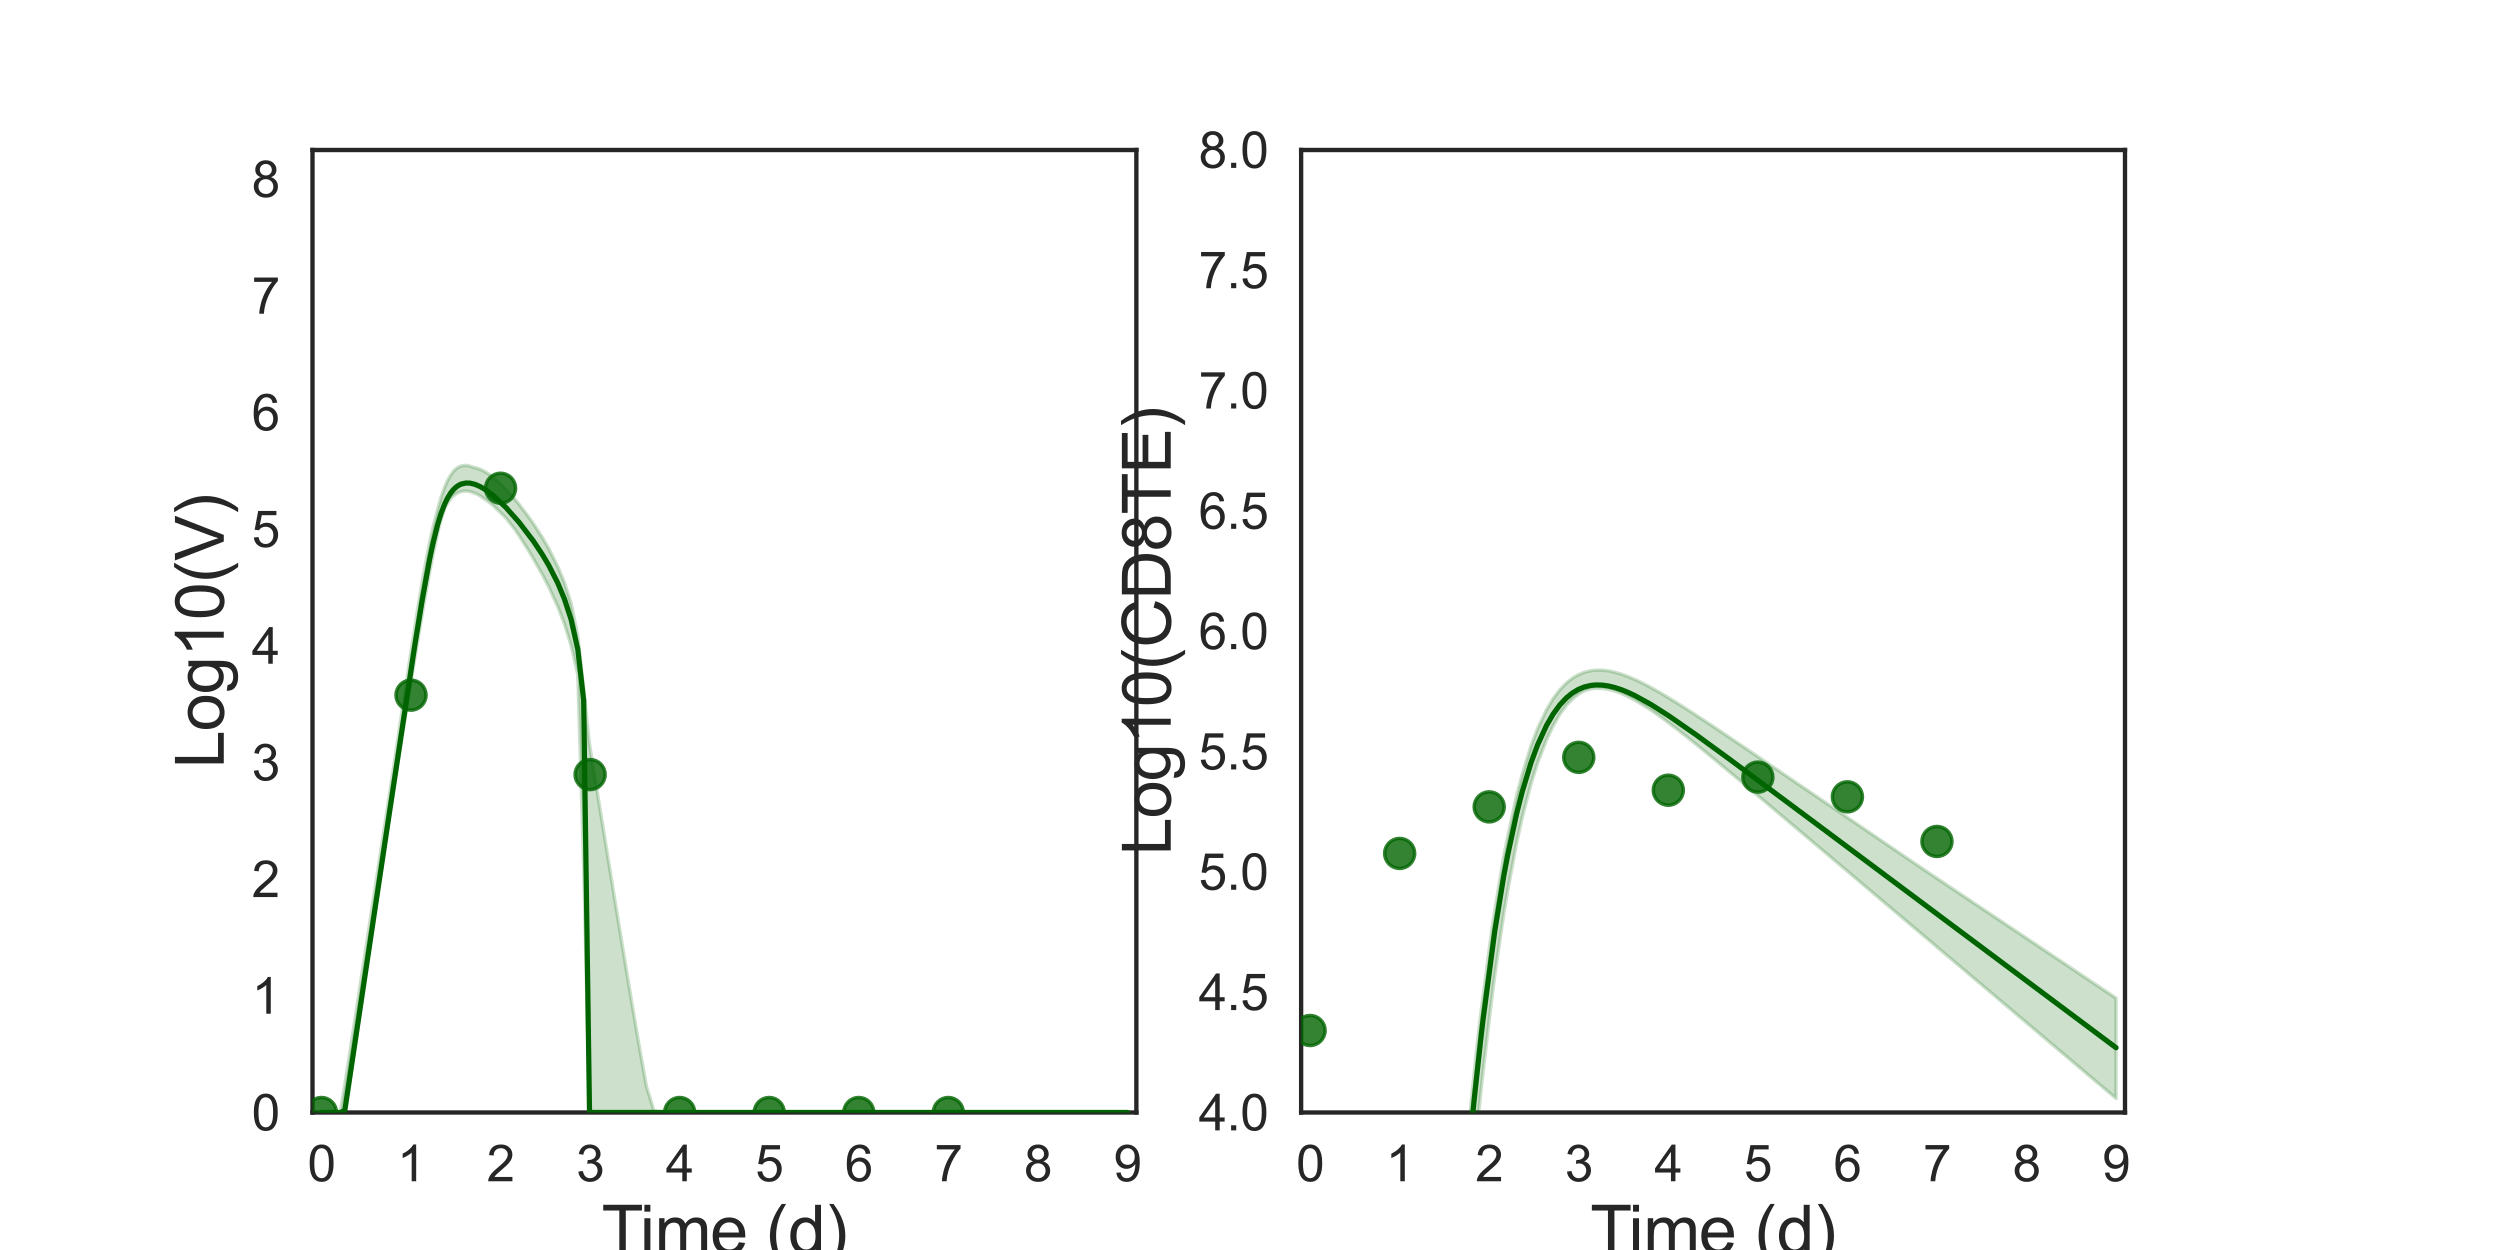 <?xml version="1.0" encoding="utf-8" standalone="no"?>
<!DOCTYPE svg PUBLIC "-//W3C//DTD SVG 1.1//EN"
  "http://www.w3.org/Graphics/SVG/1.1/DTD/svg11.dtd">
<svg xmlns:xlink="http://www.w3.org/1999/xlink" width="720pt" height="360pt" viewBox="0 0 720 360" xmlns="http://www.w3.org/2000/svg" version="1.1">
 <defs>
  <style type="text/css">*{stroke-linejoin: round; stroke-linecap: butt}</style>
 </defs>
 <g id="figure_1">
  <g id="patch_1">
   <path d="M 0 360 
L 720 360 
L 720 0 
L 0 0 
z
" style="fill: #ffffff"/>
  </g>
  <g id="axes_1">
   <g id="patch_2">
    <path d="M 90 320.4 
L 327.273 320.4 
L 327.273 43.2 
L 90 43.2 
z
" style="fill: #ffffff"/>
   </g>
   <g id="matplotlib.axis_1">
    <g id="xtick_1">
     <g id="text_1">
      <!-- 0 -->
      <g style="fill: #262626" transform="translate(88.575 340.207) scale(0.144 -0.144)">
       <defs>
        <path id="ArialMT-30" d="M 266 2259 
Q 266 3072 433 3567 
Q 600 4063 929 4331 
Q 1259 4600 1759 4600 
Q 2128 4600 2406 4451 
Q 2684 4303 2865 4023 
Q 3047 3744 3150 3342 
Q 3253 2941 3253 2259 
Q 3253 1453 3087 958 
Q 2922 463 2592 192 
Q 2263 -78 1759 -78 
Q 1097 -78 719 397 
Q 266 969 266 2259 
z
M 844 2259 
Q 844 1131 1108 757 
Q 1372 384 1759 384 
Q 2147 384 2411 759 
Q 2675 1134 2675 2259 
Q 2675 3391 2411 3762 
Q 2147 4134 1753 4134 
Q 1366 4134 1134 3806 
Q 844 3388 844 2259 
z
" transform="scale(0.016)"/>
       </defs>
       <use xlink:href="#ArialMT-30"/>
      </g>
     </g>
    </g>
    <g id="xtick_2">
     <g id="text_2">
      <!-- 1 -->
      <g style="fill: #262626" transform="translate(114.366 340.207) scale(0.144 -0.144)">
       <defs>
        <path id="ArialMT-31" d="M 2384 0 
L 1822 0 
L 1822 3584 
Q 1619 3391 1289 3197 
Q 959 3003 697 2906 
L 697 3450 
Q 1169 3672 1522 3987 
Q 1875 4303 2022 4600 
L 2384 4600 
L 2384 0 
z
" transform="scale(0.016)"/>
       </defs>
       <use xlink:href="#ArialMT-31"/>
      </g>
     </g>
    </g>
    <g id="xtick_3">
     <g id="text_3">
      <!-- 2 -->
      <g style="fill: #262626" transform="translate(140.156 340.207) scale(0.144 -0.144)">
       <defs>
        <path id="ArialMT-32" d="M 3222 541 
L 3222 0 
L 194 0 
Q 188 203 259 391 
Q 375 700 629 1000 
Q 884 1300 1366 1694 
Q 2113 2306 2375 2664 
Q 2638 3022 2638 3341 
Q 2638 3675 2398 3904 
Q 2159 4134 1775 4134 
Q 1369 4134 1125 3890 
Q 881 3647 878 3216 
L 300 3275 
Q 359 3922 746 4261 
Q 1134 4600 1788 4600 
Q 2447 4600 2831 4234 
Q 3216 3869 3216 3328 
Q 3216 3053 3103 2787 
Q 2991 2522 2730 2228 
Q 2469 1934 1863 1422 
Q 1356 997 1212 845 
Q 1069 694 975 541 
L 3222 541 
z
" transform="scale(0.016)"/>
       </defs>
       <use xlink:href="#ArialMT-32"/>
      </g>
     </g>
    </g>
    <g id="xtick_4">
     <g id="text_4">
      <!-- 3 -->
      <g style="fill: #262626" transform="translate(165.947 340.207) scale(0.144 -0.144)">
       <defs>
        <path id="ArialMT-33" d="M 269 1209 
L 831 1284 
Q 928 806 1161 595 
Q 1394 384 1728 384 
Q 2125 384 2398 659 
Q 2672 934 2672 1341 
Q 2672 1728 2419 1979 
Q 2166 2231 1775 2231 
Q 1616 2231 1378 2169 
L 1441 2663 
Q 1497 2656 1531 2656 
Q 1891 2656 2178 2843 
Q 2466 3031 2466 3422 
Q 2466 3731 2256 3934 
Q 2047 4138 1716 4138 
Q 1388 4138 1169 3931 
Q 950 3725 888 3313 
L 325 3413 
Q 428 3978 793 4289 
Q 1159 4600 1703 4600 
Q 2078 4600 2393 4439 
Q 2709 4278 2876 4000 
Q 3044 3722 3044 3409 
Q 3044 3113 2884 2869 
Q 2725 2625 2413 2481 
Q 2819 2388 3044 2092 
Q 3269 1797 3269 1353 
Q 3269 753 2831 336 
Q 2394 -81 1725 -81 
Q 1122 -81 723 278 
Q 325 638 269 1209 
z
" transform="scale(0.016)"/>
       </defs>
       <use xlink:href="#ArialMT-33"/>
      </g>
     </g>
    </g>
    <g id="xtick_5">
     <g id="text_5">
      <!-- 4 -->
      <g style="fill: #262626" transform="translate(191.737 340.207) scale(0.144 -0.144)">
       <defs>
        <path id="ArialMT-34" d="M 2069 0 
L 2069 1097 
L 81 1097 
L 81 1613 
L 2172 4581 
L 2631 4581 
L 2631 1613 
L 3250 1613 
L 3250 1097 
L 2631 1097 
L 2631 0 
L 2069 0 
z
M 2069 1613 
L 2069 3678 
L 634 1613 
L 2069 1613 
z
" transform="scale(0.016)"/>
       </defs>
       <use xlink:href="#ArialMT-34"/>
      </g>
     </g>
    </g>
    <g id="xtick_6">
     <g id="text_6">
      <!-- 5 -->
      <g style="fill: #262626" transform="translate(217.528 340.207) scale(0.144 -0.144)">
       <defs>
        <path id="ArialMT-35" d="M 266 1200 
L 856 1250 
Q 922 819 1161 601 
Q 1400 384 1738 384 
Q 2144 384 2425 690 
Q 2706 997 2706 1503 
Q 2706 1984 2436 2262 
Q 2166 2541 1728 2541 
Q 1456 2541 1237 2417 
Q 1019 2294 894 2097 
L 366 2166 
L 809 4519 
L 3088 4519 
L 3088 3981 
L 1259 3981 
L 1013 2750 
Q 1425 3038 1878 3038 
Q 2478 3038 2890 2622 
Q 3303 2206 3303 1553 
Q 3303 931 2941 478 
Q 2500 -78 1738 -78 
Q 1113 -78 717 272 
Q 322 622 266 1200 
z
" transform="scale(0.016)"/>
       </defs>
       <use xlink:href="#ArialMT-35"/>
      </g>
     </g>
    </g>
    <g id="xtick_7">
     <g id="text_7">
      <!-- 6 -->
      <g style="fill: #262626" transform="translate(243.318 340.207) scale(0.144 -0.144)">
       <defs>
        <path id="ArialMT-36" d="M 3184 3459 
L 2625 3416 
Q 2550 3747 2413 3897 
Q 2184 4138 1850 4138 
Q 1581 4138 1378 3988 
Q 1113 3794 959 3422 
Q 806 3050 800 2363 
Q 1003 2672 1297 2822 
Q 1591 2972 1913 2972 
Q 2475 2972 2870 2558 
Q 3266 2144 3266 1488 
Q 3266 1056 3080 686 
Q 2894 316 2569 119 
Q 2244 -78 1831 -78 
Q 1128 -78 684 439 
Q 241 956 241 2144 
Q 241 3472 731 4075 
Q 1159 4600 1884 4600 
Q 2425 4600 2770 4297 
Q 3116 3994 3184 3459 
z
M 888 1484 
Q 888 1194 1011 928 
Q 1134 663 1356 523 
Q 1578 384 1822 384 
Q 2178 384 2434 671 
Q 2691 959 2691 1453 
Q 2691 1928 2437 2201 
Q 2184 2475 1800 2475 
Q 1419 2475 1153 2201 
Q 888 1928 888 1484 
z
" transform="scale(0.016)"/>
       </defs>
       <use xlink:href="#ArialMT-36"/>
      </g>
     </g>
    </g>
    <g id="xtick_8">
     <g id="text_8">
      <!-- 7 -->
      <g style="fill: #262626" transform="translate(269.109 340.207) scale(0.144 -0.144)">
       <defs>
        <path id="ArialMT-37" d="M 303 3981 
L 303 4522 
L 3269 4522 
L 3269 4084 
Q 2831 3619 2401 2847 
Q 1972 2075 1738 1259 
Q 1569 684 1522 0 
L 944 0 
Q 953 541 1156 1306 
Q 1359 2072 1739 2783 
Q 2119 3494 2547 3981 
L 303 3981 
z
" transform="scale(0.016)"/>
       </defs>
       <use xlink:href="#ArialMT-37"/>
      </g>
     </g>
    </g>
    <g id="xtick_9">
     <g id="text_9">
      <!-- 8 -->
      <g style="fill: #262626" transform="translate(294.899 340.207) scale(0.144 -0.144)">
       <defs>
        <path id="ArialMT-38" d="M 1131 2484 
Q 781 2613 612 2850 
Q 444 3088 444 3419 
Q 444 3919 803 4259 
Q 1163 4600 1759 4600 
Q 2359 4600 2725 4251 
Q 3091 3903 3091 3403 
Q 3091 3084 2923 2848 
Q 2756 2613 2416 2484 
Q 2838 2347 3058 2040 
Q 3278 1734 3278 1309 
Q 3278 722 2862 322 
Q 2447 -78 1769 -78 
Q 1091 -78 675 323 
Q 259 725 259 1325 
Q 259 1772 486 2073 
Q 713 2375 1131 2484 
z
M 1019 3438 
Q 1019 3113 1228 2906 
Q 1438 2700 1772 2700 
Q 2097 2700 2305 2904 
Q 2513 3109 2513 3406 
Q 2513 3716 2298 3927 
Q 2084 4138 1766 4138 
Q 1444 4138 1231 3931 
Q 1019 3725 1019 3438 
z
M 838 1322 
Q 838 1081 952 856 
Q 1066 631 1291 507 
Q 1516 384 1775 384 
Q 2178 384 2440 643 
Q 2703 903 2703 1303 
Q 2703 1709 2433 1975 
Q 2163 2241 1756 2241 
Q 1359 2241 1098 1978 
Q 838 1716 838 1322 
z
" transform="scale(0.016)"/>
       </defs>
       <use xlink:href="#ArialMT-38"/>
      </g>
     </g>
    </g>
    <g id="xtick_10">
     <g id="text_10">
      <!-- 9 -->
      <g style="fill: #262626" transform="translate(320.69 340.207) scale(0.144 -0.144)">
       <defs>
        <path id="ArialMT-39" d="M 350 1059 
L 891 1109 
Q 959 728 1153 556 
Q 1347 384 1650 384 
Q 1909 384 2104 503 
Q 2300 622 2425 820 
Q 2550 1019 2634 1356 
Q 2719 1694 2719 2044 
Q 2719 2081 2716 2156 
Q 2547 1888 2255 1720 
Q 1963 1553 1622 1553 
Q 1053 1553 659 1965 
Q 266 2378 266 3053 
Q 266 3750 677 4175 
Q 1088 4600 1706 4600 
Q 2153 4600 2523 4359 
Q 2894 4119 3086 3673 
Q 3278 3228 3278 2384 
Q 3278 1506 3087 986 
Q 2897 466 2520 194 
Q 2144 -78 1638 -78 
Q 1100 -78 759 220 
Q 419 519 350 1059 
z
M 2653 3081 
Q 2653 3566 2395 3850 
Q 2138 4134 1775 4134 
Q 1400 4134 1122 3828 
Q 844 3522 844 3034 
Q 844 2597 1108 2323 
Q 1372 2050 1759 2050 
Q 2150 2050 2401 2323 
Q 2653 2597 2653 3081 
z
" transform="scale(0.016)"/>
       </defs>
       <use xlink:href="#ArialMT-39"/>
      </g>
     </g>
    </g>
    <g id="text_11">
     <!-- Time (d) -->
     <g style="fill: #262626" transform="translate(173.266 361.046) scale(0.192 -0.192)">
      <defs>
       <path id="ArialMT-54" d="M 1659 0 
L 1659 4041 
L 150 4041 
L 150 4581 
L 3781 4581 
L 3781 4041 
L 2266 4041 
L 2266 0 
L 1659 0 
z
" transform="scale(0.016)"/>
       <path id="ArialMT-69" d="M 425 3934 
L 425 4581 
L 988 4581 
L 988 3934 
L 425 3934 
z
M 425 0 
L 425 3319 
L 988 3319 
L 988 0 
L 425 0 
z
" transform="scale(0.016)"/>
       <path id="ArialMT-6d" d="M 422 0 
L 422 3319 
L 925 3319 
L 925 2853 
Q 1081 3097 1340 3245 
Q 1600 3394 1931 3394 
Q 2300 3394 2536 3241 
Q 2772 3088 2869 2813 
Q 3263 3394 3894 3394 
Q 4388 3394 4653 3120 
Q 4919 2847 4919 2278 
L 4919 0 
L 4359 0 
L 4359 2091 
Q 4359 2428 4304 2576 
Q 4250 2725 4106 2815 
Q 3963 2906 3769 2906 
Q 3419 2906 3187 2673 
Q 2956 2441 2956 1928 
L 2956 0 
L 2394 0 
L 2394 2156 
Q 2394 2531 2256 2718 
Q 2119 2906 1806 2906 
Q 1569 2906 1367 2781 
Q 1166 2656 1075 2415 
Q 984 2175 984 1722 
L 984 0 
L 422 0 
z
" transform="scale(0.016)"/>
       <path id="ArialMT-65" d="M 2694 1069 
L 3275 997 
Q 3138 488 2766 206 
Q 2394 -75 1816 -75 
Q 1088 -75 661 373 
Q 234 822 234 1631 
Q 234 2469 665 2931 
Q 1097 3394 1784 3394 
Q 2450 3394 2872 2941 
Q 3294 2488 3294 1666 
Q 3294 1616 3291 1516 
L 816 1516 
Q 847 969 1125 678 
Q 1403 388 1819 388 
Q 2128 388 2347 550 
Q 2566 713 2694 1069 
z
M 847 1978 
L 2700 1978 
Q 2663 2397 2488 2606 
Q 2219 2931 1791 2931 
Q 1403 2931 1139 2672 
Q 875 2413 847 1978 
z
" transform="scale(0.016)"/>
       <path id="ArialMT-20" transform="scale(0.016)"/>
       <path id="ArialMT-28" d="M 1497 -1347 
Q 1031 -759 709 28 
Q 388 816 388 1659 
Q 388 2403 628 3084 
Q 909 3875 1497 4659 
L 1900 4659 
Q 1522 4009 1400 3731 
Q 1209 3300 1100 2831 
Q 966 2247 966 1656 
Q 966 153 1900 -1347 
L 1497 -1347 
z
" transform="scale(0.016)"/>
       <path id="ArialMT-64" d="M 2575 0 
L 2575 419 
Q 2259 -75 1647 -75 
Q 1250 -75 917 144 
Q 584 363 401 755 
Q 219 1147 219 1656 
Q 219 2153 384 2558 
Q 550 2963 881 3178 
Q 1213 3394 1622 3394 
Q 1922 3394 2156 3267 
Q 2391 3141 2538 2938 
L 2538 4581 
L 3097 4581 
L 3097 0 
L 2575 0 
z
M 797 1656 
Q 797 1019 1065 703 
Q 1334 388 1700 388 
Q 2069 388 2326 689 
Q 2584 991 2584 1609 
Q 2584 2291 2321 2609 
Q 2059 2928 1675 2928 
Q 1300 2928 1048 2622 
Q 797 2316 797 1656 
z
" transform="scale(0.016)"/>
       <path id="ArialMT-29" d="M 791 -1347 
L 388 -1347 
Q 1322 153 1322 1656 
Q 1322 2244 1188 2822 
Q 1081 3291 891 3722 
Q 769 4003 388 4659 
L 791 4659 
Q 1378 3875 1659 3084 
Q 1900 2403 1900 1659 
Q 1900 816 1576 28 
Q 1253 -759 791 -1347 
z
" transform="scale(0.016)"/>
      </defs>
      <use xlink:href="#ArialMT-54"/>
      <use xlink:href="#ArialMT-69" x="57.334"/>
      <use xlink:href="#ArialMT-6d" x="79.551"/>
      <use xlink:href="#ArialMT-65" x="162.852"/>
      <use xlink:href="#ArialMT-20" x="218.467"/>
      <use xlink:href="#ArialMT-28" x="246.25"/>
      <use xlink:href="#ArialMT-64" x="279.551"/>
      <use xlink:href="#ArialMT-29" x="335.166"/>
     </g>
    </g>
   </g>
   <g id="matplotlib.axis_2">
    <g id="ytick_1">
     <g id="text_12">
      <!-- 0 -->
      <g style="fill: #262626" transform="translate(72.492 325.554) scale(0.144 -0.144)">
       <use xlink:href="#ArialMT-30"/>
      </g>
     </g>
    </g>
    <g id="ytick_2">
     <g id="text_13">
      <!-- 1 -->
      <g style="fill: #262626" transform="translate(72.492 291.954) scale(0.144 -0.144)">
       <use xlink:href="#ArialMT-31"/>
      </g>
     </g>
    </g>
    <g id="ytick_3">
     <g id="text_14">
      <!-- 2 -->
      <g style="fill: #262626" transform="translate(72.492 258.354) scale(0.144 -0.144)">
       <use xlink:href="#ArialMT-32"/>
      </g>
     </g>
    </g>
    <g id="ytick_4">
     <g id="text_15">
      <!-- 3 -->
      <g style="fill: #262626" transform="translate(72.492 224.754) scale(0.144 -0.144)">
       <use xlink:href="#ArialMT-33"/>
      </g>
     </g>
    </g>
    <g id="ytick_5">
     <g id="text_16">
      <!-- 4 -->
      <g style="fill: #262626" transform="translate(72.492 191.154) scale(0.144 -0.144)">
       <use xlink:href="#ArialMT-34"/>
      </g>
     </g>
    </g>
    <g id="ytick_6">
     <g id="text_17">
      <!-- 5 -->
      <g style="fill: #262626" transform="translate(72.492 157.554) scale(0.144 -0.144)">
       <use xlink:href="#ArialMT-35"/>
      </g>
     </g>
    </g>
    <g id="ytick_7">
     <g id="text_18">
      <!-- 6 -->
      <g style="fill: #262626" transform="translate(72.492 123.954) scale(0.144 -0.144)">
       <use xlink:href="#ArialMT-36"/>
      </g>
     </g>
    </g>
    <g id="ytick_8">
     <g id="text_19">
      <!-- 7 -->
      <g style="fill: #262626" transform="translate(72.492 90.354) scale(0.144 -0.144)">
       <use xlink:href="#ArialMT-37"/>
      </g>
     </g>
    </g>
    <g id="ytick_9">
     <g id="text_20">
      <!-- 8 -->
      <g style="fill: #262626" transform="translate(72.492 56.754) scale(0.144 -0.144)">
       <use xlink:href="#ArialMT-38"/>
      </g>
     </g>
    </g>
    <g id="text_21">
     <!-- Log10(V) -->
     <g style="fill: #262626" transform="translate(64.451 221.289) rotate(-90) scale(0.192 -0.192)">
      <defs>
       <path id="ArialMT-4c" d="M 469 0 
L 469 4581 
L 1075 4581 
L 1075 541 
L 3331 541 
L 3331 0 
L 469 0 
z
" transform="scale(0.016)"/>
       <path id="ArialMT-6f" d="M 213 1659 
Q 213 2581 725 3025 
Q 1153 3394 1769 3394 
Q 2453 3394 2887 2945 
Q 3322 2497 3322 1706 
Q 3322 1066 3130 698 
Q 2938 331 2570 128 
Q 2203 -75 1769 -75 
Q 1072 -75 642 372 
Q 213 819 213 1659 
z
M 791 1659 
Q 791 1022 1069 705 
Q 1347 388 1769 388 
Q 2188 388 2466 706 
Q 2744 1025 2744 1678 
Q 2744 2294 2464 2611 
Q 2184 2928 1769 2928 
Q 1347 2928 1069 2612 
Q 791 2297 791 1659 
z
" transform="scale(0.016)"/>
       <path id="ArialMT-67" d="M 319 -275 
L 866 -356 
Q 900 -609 1056 -725 
Q 1266 -881 1628 -881 
Q 2019 -881 2231 -725 
Q 2444 -569 2519 -288 
Q 2563 -116 2559 434 
Q 2191 0 1641 0 
Q 956 0 581 494 
Q 206 988 206 1678 
Q 206 2153 378 2554 
Q 550 2956 876 3175 
Q 1203 3394 1644 3394 
Q 2231 3394 2613 2919 
L 2613 3319 
L 3131 3319 
L 3131 450 
Q 3131 -325 2973 -648 
Q 2816 -972 2473 -1159 
Q 2131 -1347 1631 -1347 
Q 1038 -1347 672 -1080 
Q 306 -813 319 -275 
z
M 784 1719 
Q 784 1066 1043 766 
Q 1303 466 1694 466 
Q 2081 466 2343 764 
Q 2606 1063 2606 1700 
Q 2606 2309 2336 2618 
Q 2066 2928 1684 2928 
Q 1309 2928 1046 2623 
Q 784 2319 784 1719 
z
" transform="scale(0.016)"/>
       <path id="ArialMT-56" d="M 1803 0 
L 28 4581 
L 684 4581 
L 1875 1253 
Q 2019 853 2116 503 
Q 2222 878 2363 1253 
L 3600 4581 
L 4219 4581 
L 2425 0 
L 1803 0 
z
" transform="scale(0.016)"/>
      </defs>
      <use xlink:href="#ArialMT-4c"/>
      <use xlink:href="#ArialMT-6f" x="55.615"/>
      <use xlink:href="#ArialMT-67" x="111.23"/>
      <use xlink:href="#ArialMT-31" x="166.846"/>
      <use xlink:href="#ArialMT-30" x="222.461"/>
      <use xlink:href="#ArialMT-28" x="278.076"/>
      <use xlink:href="#ArialMT-56" x="311.377"/>
      <use xlink:href="#ArialMT-29" x="378.076"/>
     </g>
    </g>
   </g>
   <g id="patch_3">
    <path d="M 90 320.4 
L 90 43.2 
" style="fill: none; stroke: #262626; stroke-width: 1.25; stroke-linejoin: miter; stroke-linecap: square"/>
   </g>
   <g id="patch_4">
    <path d="M 327.273 320.4 
L 327.273 43.2 
" style="fill: none; stroke: #262626; stroke-width: 1.25; stroke-linejoin: miter; stroke-linecap: square"/>
   </g>
   <g id="patch_5">
    <path d="M 90 320.4 
L 327.273 320.4 
" style="fill: none; stroke: #262626; stroke-width: 1.25; stroke-linejoin: miter; stroke-linecap: square"/>
   </g>
   <g id="patch_6">
    <path d="M 90 43.2 
L 327.273 43.2 
" style="fill: none; stroke: #262626; stroke-width: 1.25; stroke-linejoin: miter; stroke-linecap: square"/>
   </g>
   <g id="PolyCollection_1">
    <defs>
     <path id="m5cb977ecb7" d="M 92.579 -39.6 
L 92.579 -39.6 
L 92.579 -39.6 
L 92.583 -39.6 
L 92.621 -39.6 
L 92.998 -39.6 
L 93.206 -39.6 
L 94.039 -39.6 
L 94.411 -39.6 
L 95.882 -39.6 
L 96.354 -39.6 
L 97.464 -39.6 
L 98.054 -39.6 
L 99.308 -39.791 
L 99.968 -43.113 
L 101.165 -51.216 
L 101.892 -56.115 
L 103.104 -64.339 
L 103.878 -69.565 
L 105.077 -77.692 
L 105.888 -83.171 
L 107.081 -91.262 
L 107.919 -96.843 
L 109.23 -105.576 
L 110.05 -111.004 
L 111.178 -118.428 
L 112.032 -123.918 
L 113.26 -131.827 
L 114.106 -137.177 
L 115.249 -144.366 
L 116.115 -149.819 
L 117.348 -157.431 
L 118.21 -162.761 
L 119.391 -169.968 
L 120.282 -175.36 
L 121.574 -183.021 
L 122.48 -188.257 
L 123.731 -195.201 
L 124.666 -200.016 
L 126.023 -206.491 
L 127.004 -210.366 
L 128.067 -213.59 
L 128.92 -215.134 
L 129.798 -216.365 
L 130.57 -217.173 
L 131.341 -217.769 
L 132.112 -218.181 
L 132.883 -218.436 
L 133.567 -218.548 
L 134.253 -218.561 
L 134.847 -218.507 
L 135.378 -218.404 
L 135.91 -218.261 
L 136.361 -218.088 
L 136.855 -217.884 
L 137.349 -217.681 
L 137.843 -217.421 
L 138.337 -217.144 
L 138.831 -216.8 
L 139.325 -216.456 
L 139.819 -216.112 
L 140.313 -215.769 
L 140.812 -215.421 
L 141.319 -215.001 
L 141.836 -214.564 
L 142.365 -214.082 
L 144.944 -211.589 
L 145.762 -210.722 
L 148.341 -207.451 
L 149.501 -205.689 
L 152.08 -201.66 
L 153.615 -199.072 
L 156.194 -194.538 
L 158.069 -190.901 
L 160.648 -185.26 
L 162.563 -180.272 
L 164.485 -174.07 
L 166.406 -165.737 
L 168.095 -110.855 
L 169.783 -39.6 
L 171.471 -39.6 
L 173.426 -39.6 
L 174.99 -39.6 
L 176.775 -39.6 
L 178.561 -39.6 
L 180.357 -39.6 
L 182.153 -39.6 
L 183.952 -39.6 
L 186.142 -39.6 
L 188.331 -39.6 
L 190.694 -39.6 
L 193.273 -39.6 
L 195.852 -39.6 
L 198.431 -39.6 
L 201.01 -39.6 
L 203.589 -39.6 
L 206.168 -39.6 
L 208.748 -39.6 
L 211.327 -39.6 
L 213.906 -39.6 
L 216.485 -39.6 
L 219.064 -39.6 
L 221.643 -39.6 
L 224.222 -39.6 
L 226.801 -39.6 
L 229.38 -39.6 
L 231.959 -39.6 
L 234.538 -39.6 
L 237.117 -39.6 
L 239.696 -39.6 
L 242.275 -39.6 
L 244.854 -39.6 
L 247.433 -39.6 
L 250.012 -39.6 
L 252.591 -39.6 
L 255.17 -39.6 
L 257.75 -39.6 
L 260.329 -39.6 
L 262.908 -39.6 
L 265.487 -39.6 
L 268.066 -39.6 
L 270.645 -39.6 
L 273.224 -39.6 
L 275.803 -39.6 
L 278.382 -39.6 
L 280.961 -39.6 
L 283.54 -39.6 
L 286.119 -39.6 
L 288.698 -39.6 
L 291.277 -39.6 
L 293.856 -39.6 
L 296.435 -39.6 
L 299.014 -39.6 
L 301.593 -39.6 
L 304.172 -39.6 
L 306.752 -39.6 
L 309.331 -39.6 
L 311.91 -39.6 
L 314.489 -39.6 
L 317.068 -39.6 
L 319.647 -39.6 
L 322.226 -39.6 
L 324.694 -39.6 
L 324.694 -39.6 
L 324.694 -39.6 
L 322.226 -39.6 
L 319.647 -39.6 
L 317.068 -39.6 
L 314.489 -39.6 
L 311.91 -39.6 
L 309.331 -39.6 
L 306.752 -39.6 
L 304.172 -39.6 
L 301.593 -39.6 
L 299.014 -39.6 
L 296.435 -39.6 
L 293.856 -39.6 
L 291.277 -39.6 
L 288.698 -39.6 
L 286.119 -39.6 
L 283.54 -39.6 
L 280.961 -39.6 
L 278.382 -39.6 
L 275.803 -39.6 
L 273.224 -39.6 
L 270.645 -39.6 
L 268.066 -39.6 
L 265.487 -39.6 
L 262.908 -39.6 
L 260.329 -39.6 
L 257.75 -39.6 
L 255.17 -39.6 
L 252.591 -39.6 
L 250.012 -39.6 
L 247.433 -39.6 
L 244.854 -39.6 
L 242.275 -39.6 
L 239.696 -39.6 
L 237.117 -39.6 
L 234.538 -39.6 
L 231.959 -39.6 
L 229.38 -39.6 
L 226.801 -39.6 
L 224.222 -39.6 
L 221.643 -39.6 
L 219.064 -39.6 
L 216.485 -39.6 
L 213.906 -39.6 
L 211.327 -39.6 
L 208.748 -39.6 
L 206.168 -39.6 
L 203.589 -39.6 
L 201.01 -39.6 
L 198.431 -39.6 
L 195.852 -39.6 
L 193.273 -39.6 
L 190.694 -39.6 
L 188.331 -40.127 
L 186.142 -47.221 
L 183.952 -59.55 
L 182.153 -70.082 
L 180.357 -80.835 
L 178.561 -91.741 
L 176.775 -102.614 
L 174.99 -113.607 
L 173.426 -123.211 
L 171.471 -135.238 
L 169.783 -145.597 
L 168.095 -161.37 
L 166.406 -176.894 
L 164.485 -186.252 
L 162.563 -192.169 
L 160.648 -196.792 
L 158.069 -201.955 
L 156.194 -205.205 
L 153.615 -209.207 
L 152.08 -211.361 
L 149.501 -214.735 
L 148.341 -216.158 
L 145.762 -219.013 
L 144.944 -219.878 
L 142.365 -222.245 
L 141.836 -222.669 
L 141.319 -223.061 
L 140.812 -223.42 
L 140.313 -223.754 
L 139.819 -224.057 
L 139.325 -224.337 
L 138.831 -224.589 
L 138.337 -224.812 
L 137.843 -225.004 
L 137.349 -225.164 
L 136.855 -225.288 
L 136.361 -225.375 
L 135.91 -225.551 
L 135.378 -225.741 
L 134.847 -225.871 
L 134.253 -225.947 
L 133.567 -225.933 
L 132.883 -225.81 
L 132.112 -225.506 
L 131.341 -225.003 
L 130.57 -224.25 
L 129.798 -223.197 
L 128.92 -221.669 
L 128.067 -219.704 
L 127.004 -216.719 
L 126.023 -213.223 
L 124.666 -208.008 
L 123.731 -203.849 
L 122.48 -197.409 
L 121.574 -192.324 
L 120.282 -184.512 
L 119.391 -178.927 
L 118.21 -171.287 
L 117.348 -165.633 
L 116.115 -157.432 
L 115.249 -151.648 
L 114.106 -143.971 
L 113.26 -138.318 
L 112.032 -130.32 
L 111.178 -124.783 
L 110.05 -117.44 
L 109.23 -112.111 
L 107.919 -103.546 
L 107.081 -98.106 
L 105.888 -90.323 
L 105.077 -85.055 
L 103.878 -77.236 
L 103.104 -72.212 
L 101.892 -64.3 
L 101.165 -59.591 
L 99.968 -51.806 
L 99.308 -47.711 
L 98.054 -40.079 
L 97.464 -39.6 
L 96.354 -39.6 
L 95.882 -39.6 
L 94.411 -39.6 
L 94.039 -39.6 
L 93.206 -39.6 
L 92.998 -39.6 
L 92.621 -39.6 
L 92.583 -39.6 
L 92.579 -39.6 
L 92.579 -39.6 
z
" style="stroke: #006400; stroke-opacity: 0.2"/>
    </defs>
    <g clip-path="url(#p1bf6d9488c)">
     <use xlink:href="#m5cb977ecb7" x="0" y="360" style="fill: #006400; fill-opacity: 0.2; stroke: #006400; stroke-opacity: 0.2"/>
    </g>
   </g>
   <g id="PathCollection_1">
    <defs>
     <path id="m044a24a0bb" d="M 0 4.33 
C 1.148 4.33 2.25 3.874 3.062 3.062 
C 3.874 2.25 4.33 1.148 4.33 0 
C 4.33 -1.148 3.874 -2.25 3.062 -3.062 
C 2.25 -3.874 1.148 -4.33 0 -4.33 
C -1.148 -4.33 -2.25 -3.874 -3.062 -3.062 
C -3.874 -2.25 -4.33 -1.148 -4.33 0 
C -4.33 1.148 -3.874 2.25 -3.062 3.062 
C -2.25 3.874 -1.148 4.33 0 4.33 
z
" style="stroke: #006400; stroke-opacity: 0.8"/>
    </defs>
    <g clip-path="url(#p1bf6d9488c)">
     <use xlink:href="#m044a24a0bb" x="92.579" y="320.4" style="fill: #006400; fill-opacity: 0.8; stroke: #006400; stroke-opacity: 0.8"/>
     <use xlink:href="#m044a24a0bb" x="118.37" y="200.196" style="fill: #006400; fill-opacity: 0.8; stroke: #006400; stroke-opacity: 0.8"/>
     <use xlink:href="#m044a24a0bb" x="144.16" y="140.612" style="fill: #006400; fill-opacity: 0.8; stroke: #006400; stroke-opacity: 0.8"/>
     <use xlink:href="#m044a24a0bb" x="169.951" y="223.077" style="fill: #006400; fill-opacity: 0.8; stroke: #006400; stroke-opacity: 0.8"/>
     <use xlink:href="#m044a24a0bb" x="195.741" y="320.4" style="fill: #006400; fill-opacity: 0.8; stroke: #006400; stroke-opacity: 0.8"/>
     <use xlink:href="#m044a24a0bb" x="221.532" y="320.4" style="fill: #006400; fill-opacity: 0.8; stroke: #006400; stroke-opacity: 0.8"/>
     <use xlink:href="#m044a24a0bb" x="247.322" y="320.4" style="fill: #006400; fill-opacity: 0.8; stroke: #006400; stroke-opacity: 0.8"/>
     <use xlink:href="#m044a24a0bb" x="273.113" y="320.4" style="fill: #006400; fill-opacity: 0.8; stroke: #006400; stroke-opacity: 0.8"/>
    </g>
   </g>
   <g id="line2d_1">
    <path d="M 92.579 320.4 
L 98.054 320.4 
L 99.308 319.782 
L 112.032 234.868 
L 119.391 186.361 
L 121.574 172.892 
L 123.731 161.038 
L 124.666 156.601 
L 126.023 151.134 
L 127.004 147.928 
L 128.067 145.151 
L 128.92 143.397 
L 129.798 141.982 
L 130.57 141.022 
L 131.341 140.29 
L 132.112 139.756 
L 132.883 139.393 
L 134.253 139.102 
L 135.378 139.144 
L 136.855 139.509 
L 138.337 140.16 
L 139.819 141.043 
L 141.836 142.546 
L 142.365 142.989 
L 145.762 146.217 
L 149.501 150.436 
L 153.615 155.827 
L 156.194 159.707 
L 158.069 162.87 
L 160.648 167.932 
L 162.563 172.53 
L 164.485 178.428 
L 166.406 187.028 
L 168.095 201.629 
L 169.783 320.4 
L 324.694 320.4 
L 324.694 320.4 
" clip-path="url(#p1bf6d9488c)" style="fill: none; stroke: #006400; stroke-width: 1.5; stroke-linecap: round"/>
   </g>
  </g>
  <g id="axes_2">
   <g id="patch_7">
    <path d="M 374.727 320.4 
L 612 320.4 
L 612 43.2 
L 374.727 43.2 
z
" style="fill: #ffffff"/>
   </g>
   <g id="matplotlib.axis_3">
    <g id="xtick_11">
     <g id="text_22">
      <!-- 0 -->
      <g style="fill: #262626" transform="translate(373.302 340.207) scale(0.144 -0.144)">
       <use xlink:href="#ArialMT-30"/>
      </g>
     </g>
    </g>
    <g id="xtick_12">
     <g id="text_23">
      <!-- 1 -->
      <g style="fill: #262626" transform="translate(399.093 340.207) scale(0.144 -0.144)">
       <use xlink:href="#ArialMT-31"/>
      </g>
     </g>
    </g>
    <g id="xtick_13">
     <g id="text_24">
      <!-- 2 -->
      <g style="fill: #262626" transform="translate(424.883 340.207) scale(0.144 -0.144)">
       <use xlink:href="#ArialMT-32"/>
      </g>
     </g>
    </g>
    <g id="xtick_14">
     <g id="text_25">
      <!-- 3 -->
      <g style="fill: #262626" transform="translate(450.674 340.207) scale(0.144 -0.144)">
       <use xlink:href="#ArialMT-33"/>
      </g>
     </g>
    </g>
    <g id="xtick_15">
     <g id="text_26">
      <!-- 4 -->
      <g style="fill: #262626" transform="translate(476.465 340.207) scale(0.144 -0.144)">
       <use xlink:href="#ArialMT-34"/>
      </g>
     </g>
    </g>
    <g id="xtick_16">
     <g id="text_27">
      <!-- 5 -->
      <g style="fill: #262626" transform="translate(502.255 340.207) scale(0.144 -0.144)">
       <use xlink:href="#ArialMT-35"/>
      </g>
     </g>
    </g>
    <g id="xtick_17">
     <g id="text_28">
      <!-- 6 -->
      <g style="fill: #262626" transform="translate(528.046 340.207) scale(0.144 -0.144)">
       <use xlink:href="#ArialMT-36"/>
      </g>
     </g>
    </g>
    <g id="xtick_18">
     <g id="text_29">
      <!-- 7 -->
      <g style="fill: #262626" transform="translate(553.836 340.207) scale(0.144 -0.144)">
       <use xlink:href="#ArialMT-37"/>
      </g>
     </g>
    </g>
    <g id="xtick_19">
     <g id="text_30">
      <!-- 8 -->
      <g style="fill: #262626" transform="translate(579.627 340.207) scale(0.144 -0.144)">
       <use xlink:href="#ArialMT-38"/>
      </g>
     </g>
    </g>
    <g id="xtick_20">
     <g id="text_31">
      <!-- 9 -->
      <g style="fill: #262626" transform="translate(605.417 340.207) scale(0.144 -0.144)">
       <use xlink:href="#ArialMT-39"/>
      </g>
     </g>
    </g>
    <g id="text_32">
     <!-- Time (d) -->
     <g style="fill: #262626" transform="translate(457.994 361.046) scale(0.192 -0.192)">
      <use xlink:href="#ArialMT-54"/>
      <use xlink:href="#ArialMT-69" x="57.334"/>
      <use xlink:href="#ArialMT-6d" x="79.551"/>
      <use xlink:href="#ArialMT-65" x="162.852"/>
      <use xlink:href="#ArialMT-20" x="218.467"/>
      <use xlink:href="#ArialMT-28" x="246.25"/>
      <use xlink:href="#ArialMT-64" x="279.551"/>
      <use xlink:href="#ArialMT-29" x="335.166"/>
     </g>
    </g>
   </g>
   <g id="matplotlib.axis_4">
    <g id="ytick_10">
     <g id="text_33">
      <!-- 4.0 -->
      <g style="fill: #262626" transform="translate(345.211 325.554) scale(0.144 -0.144)">
       <defs>
        <path id="ArialMT-2e" d="M 581 0 
L 581 641 
L 1222 641 
L 1222 0 
L 581 0 
z
" transform="scale(0.016)"/>
       </defs>
       <use xlink:href="#ArialMT-34"/>
       <use xlink:href="#ArialMT-2e" x="55.615"/>
       <use xlink:href="#ArialMT-30" x="83.398"/>
      </g>
     </g>
    </g>
    <g id="ytick_11">
     <g id="text_34">
      <!-- 4.5 -->
      <g style="fill: #262626" transform="translate(345.211 290.904) scale(0.144 -0.144)">
       <use xlink:href="#ArialMT-34"/>
       <use xlink:href="#ArialMT-2e" x="55.615"/>
       <use xlink:href="#ArialMT-35" x="83.398"/>
      </g>
     </g>
    </g>
    <g id="ytick_12">
     <g id="text_35">
      <!-- 5.0 -->
      <g style="fill: #262626" transform="translate(345.211 256.254) scale(0.144 -0.144)">
       <use xlink:href="#ArialMT-35"/>
       <use xlink:href="#ArialMT-2e" x="55.615"/>
       <use xlink:href="#ArialMT-30" x="83.398"/>
      </g>
     </g>
    </g>
    <g id="ytick_13">
     <g id="text_36">
      <!-- 5.5 -->
      <g style="fill: #262626" transform="translate(345.211 221.604) scale(0.144 -0.144)">
       <use xlink:href="#ArialMT-35"/>
       <use xlink:href="#ArialMT-2e" x="55.615"/>
       <use xlink:href="#ArialMT-35" x="83.398"/>
      </g>
     </g>
    </g>
    <g id="ytick_14">
     <g id="text_37">
      <!-- 6.0 -->
      <g style="fill: #262626" transform="translate(345.211 186.954) scale(0.144 -0.144)">
       <use xlink:href="#ArialMT-36"/>
       <use xlink:href="#ArialMT-2e" x="55.615"/>
       <use xlink:href="#ArialMT-30" x="83.398"/>
      </g>
     </g>
    </g>
    <g id="ytick_15">
     <g id="text_38">
      <!-- 6.5 -->
      <g style="fill: #262626" transform="translate(345.211 152.304) scale(0.144 -0.144)">
       <use xlink:href="#ArialMT-36"/>
       <use xlink:href="#ArialMT-2e" x="55.615"/>
       <use xlink:href="#ArialMT-35" x="83.398"/>
      </g>
     </g>
    </g>
    <g id="ytick_16">
     <g id="text_39">
      <!-- 7.0 -->
      <g style="fill: #262626" transform="translate(345.211 117.654) scale(0.144 -0.144)">
       <use xlink:href="#ArialMT-37"/>
       <use xlink:href="#ArialMT-2e" x="55.615"/>
       <use xlink:href="#ArialMT-30" x="83.398"/>
      </g>
     </g>
    </g>
    <g id="ytick_17">
     <g id="text_40">
      <!-- 7.5 -->
      <g style="fill: #262626" transform="translate(345.211 83.004) scale(0.144 -0.144)">
       <use xlink:href="#ArialMT-37"/>
       <use xlink:href="#ArialMT-2e" x="55.615"/>
       <use xlink:href="#ArialMT-35" x="83.398"/>
      </g>
     </g>
    </g>
    <g id="ytick_18">
     <g id="text_41">
      <!-- 8.0 -->
      <g style="fill: #262626" transform="translate(345.211 48.354) scale(0.144 -0.144)">
       <use xlink:href="#ArialMT-38"/>
       <use xlink:href="#ArialMT-2e" x="55.615"/>
       <use xlink:href="#ArialMT-30" x="83.398"/>
      </g>
     </g>
    </g>
    <g id="text_42">
     <!-- Log10(CD8TE) -->
     <g style="fill: #262626" transform="translate(337.17 246.357) rotate(-90) scale(0.192 -0.192)">
      <defs>
       <path id="ArialMT-43" d="M 3763 1606 
L 4369 1453 
Q 4178 706 3683 314 
Q 3188 -78 2472 -78 
Q 1731 -78 1267 223 
Q 803 525 561 1097 
Q 319 1669 319 2325 
Q 319 3041 592 3573 
Q 866 4106 1370 4382 
Q 1875 4659 2481 4659 
Q 3169 4659 3637 4309 
Q 4106 3959 4291 3325 
L 3694 3184 
Q 3534 3684 3231 3912 
Q 2928 4141 2469 4141 
Q 1941 4141 1586 3887 
Q 1231 3634 1087 3207 
Q 944 2781 944 2328 
Q 944 1744 1114 1308 
Q 1284 872 1643 656 
Q 2003 441 2422 441 
Q 2931 441 3284 734 
Q 3638 1028 3763 1606 
z
" transform="scale(0.016)"/>
       <path id="ArialMT-44" d="M 494 0 
L 494 4581 
L 2072 4581 
Q 2606 4581 2888 4516 
Q 3281 4425 3559 4188 
Q 3922 3881 4101 3404 
Q 4281 2928 4281 2316 
Q 4281 1794 4159 1391 
Q 4038 988 3847 723 
Q 3656 459 3429 307 
Q 3203 156 2883 78 
Q 2563 0 2147 0 
L 494 0 
z
M 1100 541 
L 2078 541 
Q 2531 541 2789 625 
Q 3047 709 3200 863 
Q 3416 1078 3536 1442 
Q 3656 1806 3656 2325 
Q 3656 3044 3420 3430 
Q 3184 3816 2847 3947 
Q 2603 4041 2063 4041 
L 1100 4041 
L 1100 541 
z
" transform="scale(0.016)"/>
       <path id="ArialMT-45" d="M 506 0 
L 506 4581 
L 3819 4581 
L 3819 4041 
L 1113 4041 
L 1113 2638 
L 3647 2638 
L 3647 2100 
L 1113 2100 
L 1113 541 
L 3925 541 
L 3925 0 
L 506 0 
z
" transform="scale(0.016)"/>
      </defs>
      <use xlink:href="#ArialMT-4c"/>
      <use xlink:href="#ArialMT-6f" x="55.615"/>
      <use xlink:href="#ArialMT-67" x="111.23"/>
      <use xlink:href="#ArialMT-31" x="166.846"/>
      <use xlink:href="#ArialMT-30" x="222.461"/>
      <use xlink:href="#ArialMT-28" x="278.076"/>
      <use xlink:href="#ArialMT-43" x="311.377"/>
      <use xlink:href="#ArialMT-44" x="383.594"/>
      <use xlink:href="#ArialMT-38" x="455.811"/>
      <use xlink:href="#ArialMT-54" x="511.426"/>
      <use xlink:href="#ArialMT-45" x="572.51"/>
      <use xlink:href="#ArialMT-29" x="639.209"/>
     </g>
    </g>
   </g>
   <g id="patch_8">
    <path d="M 374.727 320.4 
L 374.727 43.2 
" style="fill: none; stroke: #262626; stroke-width: 1.25; stroke-linejoin: miter; stroke-linecap: square"/>
   </g>
   <g id="patch_9">
    <path d="M 612 320.4 
L 612 43.2 
" style="fill: none; stroke: #262626; stroke-width: 1.25; stroke-linejoin: miter; stroke-linecap: square"/>
   </g>
   <g id="patch_10">
    <path d="M 374.727 320.4 
L 612 320.4 
" style="fill: none; stroke: #262626; stroke-width: 1.25; stroke-linejoin: miter; stroke-linecap: square"/>
   </g>
   <g id="patch_11">
    <path d="M 374.727 43.2 
L 612 43.2 
" style="fill: none; stroke: #262626; stroke-width: 1.25; stroke-linejoin: miter; stroke-linecap: square"/>
   </g>
   <g id="PolyCollection_2">
    <path d="M 377.306 597.6 
L 377.306 597.6 
L 377.307 597.6 
L 377.31 597.6 
L 377.348 597.6 
L 377.726 597.6 
L 377.933 597.6 
L 378.766 597.6 
L 379.139 597.6 
L 380.609 597.6 
L 381.081 597.6 
L 382.191 597.6 
L 382.782 597.6 
L 384.035 597.6 
L 384.695 597.6 
L 385.892 597.6 
L 386.619 597.6 
L 387.831 597.6 
L 388.606 597.6 
L 389.804 597.6 
L 390.616 597.6 
L 391.808 597.6 
L 392.646 597.6 
L 393.957 597.6 
L 394.778 597.6 
L 395.906 597.6 
L 396.759 597.6 
L 397.987 597.6 
L 398.834 597.6 
L 399.976 597.6 
L 400.843 597.6 
L 402.075 597.6 
L 402.938 597.6 
L 404.119 586.209 
L 405.009 574.193 
L 406.302 557.239 
L 407.208 545.407 
L 408.458 529.199 
L 409.393 517.062 
L 410.75 499.545 
L 411.732 486.873 
L 412.794 473.244 
L 413.648 462.345 
L 414.526 451.133 
L 415.297 441.388 
L 416.068 431.692 
L 416.839 422.053 
L 417.61 412.513 
L 418.294 404.118 
L 418.981 395.809 
L 419.574 388.693 
L 420.106 382.386 
L 420.637 376.173 
L 421.089 370.937 
L 421.583 365.328 
L 422.077 359.765 
L 422.57 354.301 
L 423.064 348.929 
L 423.558 343.668 
L 424.052 338.462 
L 424.546 333.396 
L 425.04 328.423 
L 425.539 323.481 
L 426.046 318.625 
L 426.563 313.72 
L 427.093 308.934 
L 429.672 287.284 
L 430.489 280.959 
L 433.068 263.272 
L 434.229 256.454 
L 436.808 242.615 
L 438.342 235.692 
L 440.921 225.764 
L 442.797 219.858 
L 445.376 213.105 
L 447.291 209.089 
L 449.212 205.738 
L 451.134 203.097 
L 452.822 201.37 
L 454.51 199.998 
L 456.199 198.989 
L 458.153 198.4 
L 459.717 198.23 
L 461.503 198.291 
L 463.288 198.559 
L 465.084 199.038 
L 466.881 199.693 
L 468.679 200.53 
L 470.869 201.686 
L 473.058 202.977 
L 475.421 204.472 
L 478.001 206.269 
L 480.58 208.172 
L 483.159 210.146 
L 485.738 212.172 
L 488.317 214.24 
L 490.896 216.339 
L 493.475 218.459 
L 496.054 220.597 
L 498.633 222.746 
L 501.212 224.904 
L 503.791 227.068 
L 506.37 229.237 
L 508.949 231.409 
L 511.528 233.584 
L 514.107 235.76 
L 516.686 237.937 
L 519.265 240.116 
L 521.844 242.295 
L 524.423 244.475 
L 527.002 246.654 
L 529.582 248.834 
L 532.161 251.015 
L 534.74 253.195 
L 537.319 255.376 
L 539.898 257.556 
L 542.477 259.737 
L 545.056 261.917 
L 547.635 264.098 
L 550.214 266.279 
L 552.793 268.459 
L 555.372 270.64 
L 557.951 272.821 
L 560.53 275.002 
L 563.109 277.182 
L 565.688 279.363 
L 568.267 281.544 
L 570.846 283.724 
L 573.425 285.905 
L 576.004 288.086 
L 578.584 290.267 
L 581.163 292.447 
L 583.742 294.628 
L 586.321 296.809 
L 588.9 298.99 
L 591.479 301.17 
L 594.058 303.351 
L 596.637 305.532 
L 599.216 307.712 
L 601.795 309.893 
L 604.374 312.074 
L 606.953 314.255 
L 609.421 316.341 
L 609.421 287.465 
L 609.421 287.465 
L 606.953 285.814 
L 604.374 284.089 
L 601.795 282.364 
L 599.216 280.639 
L 596.637 278.914 
L 594.058 277.189 
L 591.479 275.464 
L 588.9 273.739 
L 586.321 272.014 
L 583.742 270.289 
L 581.163 268.564 
L 578.584 266.839 
L 576.004 265.114 
L 573.425 263.389 
L 570.846 261.664 
L 568.267 259.939 
L 565.688 258.214 
L 563.109 256.489 
L 560.53 254.764 
L 557.951 253.039 
L 555.372 251.314 
L 552.793 249.579 
L 550.214 247.823 
L 547.635 246.066 
L 545.056 244.31 
L 542.477 242.553 
L 539.898 240.797 
L 537.319 239.041 
L 534.74 237.284 
L 532.161 235.528 
L 529.582 233.772 
L 527.002 232.016 
L 524.423 230.26 
L 521.844 228.505 
L 519.265 226.749 
L 516.686 224.994 
L 514.107 223.24 
L 511.528 221.486 
L 508.949 219.734 
L 506.37 217.983 
L 503.791 216.235 
L 501.212 214.49 
L 498.633 212.749 
L 496.054 211.015 
L 493.475 209.29 
L 490.896 207.577 
L 488.317 205.882 
L 485.738 204.21 
L 483.159 202.571 
L 480.58 200.976 
L 478.001 199.44 
L 475.421 197.985 
L 473.058 196.748 
L 470.869 195.706 
L 468.679 194.786 
L 466.881 194.128 
L 465.084 193.598 
L 463.288 193.217 
L 461.503 193.008 
L 459.717 192.983 
L 458.153 193.151 
L 456.199 193.63 
L 454.51 194.359 
L 452.822 195.346 
L 451.134 196.693 
L 449.212 198.666 
L 447.291 201.223 
L 445.376 204.442 
L 442.797 209.909 
L 440.921 214.863 
L 438.342 223.293 
L 436.808 229.03 
L 434.229 240.908 
L 433.068 246.668 
L 430.489 262.27 
L 429.672 267.591 
L 427.093 287.079 
L 426.563 291.243 
L 426.046 295.473 
L 425.539 299.928 
L 425.04 304.348 
L 424.546 309.224 
L 424.052 313.916 
L 423.558 318.738 
L 423.064 323.689 
L 422.57 328.769 
L 422.077 333.975 
L 421.583 339.309 
L 421.089 344.779 
L 420.637 349.882 
L 420.106 356.021 
L 419.574 362.286 
L 418.981 369.442 
L 418.294 377.901 
L 417.61 386.527 
L 416.839 396.464 
L 416.068 406.586 
L 415.297 416.888 
L 414.526 427.333 
L 413.648 439.369 
L 412.794 451.157 
L 411.732 465.914 
L 410.75 479.63 
L 409.393 498.763 
L 408.458 511.995 
L 407.208 529.701 
L 406.302 542.565 
L 405.009 560.978 
L 404.119 573.584 
L 402.938 590.347 
L 402.075 596.894 
L 400.843 597.6 
L 399.976 597.6 
L 398.834 597.6 
L 397.987 597.6 
L 396.759 597.6 
L 395.906 597.6 
L 394.778 597.6 
L 393.957 597.6 
L 392.646 597.6 
L 391.808 597.6 
L 390.616 597.6 
L 389.804 597.6 
L 388.606 597.6 
L 387.831 597.6 
L 386.619 597.6 
L 385.892 597.6 
L 384.695 597.6 
L 384.035 597.6 
L 382.782 597.6 
L 382.191 597.6 
L 381.081 597.6 
L 380.609 597.6 
L 379.139 597.6 
L 378.766 597.6 
L 377.933 597.6 
L 377.726 597.6 
L 377.348 597.6 
L 377.31 597.6 
L 377.307 597.6 
L 377.306 597.6 
z
" clip-path="url(#p10994846cf)" style="fill: #006400; fill-opacity: 0.2; stroke: #006400; stroke-opacity: 0.2"/>
   </g>
   <g id="PathCollection_2">
    <g clip-path="url(#p10994846cf)">
     <use xlink:href="#m044a24a0bb" x="377.306" y="296.783" style="fill: #006400; fill-opacity: 0.8; stroke: #006400; stroke-opacity: 0.8"/>
     <use xlink:href="#m044a24a0bb" x="403.097" y="245.786" style="fill: #006400; fill-opacity: 0.8; stroke: #006400; stroke-opacity: 0.8"/>
     <use xlink:href="#m044a24a0bb" x="428.887" y="232.375" style="fill: #006400; fill-opacity: 0.8; stroke: #006400; stroke-opacity: 0.8"/>
     <use xlink:href="#m044a24a0bb" x="454.678" y="218.113" style="fill: #006400; fill-opacity: 0.8; stroke: #006400; stroke-opacity: 0.8"/>
     <use xlink:href="#m044a24a0bb" x="480.468" y="227.578" style="fill: #006400; fill-opacity: 0.8; stroke: #006400; stroke-opacity: 0.8"/>
     <use xlink:href="#m044a24a0bb" x="506.259" y="223.809" style="fill: #006400; fill-opacity: 0.8; stroke: #006400; stroke-opacity: 0.8"/>
     <use xlink:href="#m044a24a0bb" x="532.049" y="229.485" style="fill: #006400; fill-opacity: 0.8; stroke: #006400; stroke-opacity: 0.8"/>
     <use xlink:href="#m044a24a0bb" x="557.84" y="242.339" style="fill: #006400; fill-opacity: 0.8; stroke: #006400; stroke-opacity: 0.8"/>
    </g>
   </g>
   <g id="line2d_2">
    <path d="M 420.427 361 
L 422.57 337.012 
L 424.546 316.871 
L 426.563 298.365 
L 427.093 293.854 
L 430.489 268.205 
L 433.068 252.39 
L 434.229 246.189 
L 436.808 234.239 
L 438.342 228.203 
L 440.921 219.68 
L 442.797 214.601 
L 445.376 208.973 
L 447.291 205.676 
L 449.212 203.034 
L 451.134 200.98 
L 452.822 199.604 
L 454.51 198.583 
L 456.199 197.877 
L 458.153 197.405 
L 459.717 197.261 
L 461.503 197.316 
L 463.288 197.576 
L 465.084 198.015 
L 466.881 198.605 
L 468.679 199.325 
L 470.869 200.348 
L 475.421 202.863 
L 480.58 206.14 
L 488.317 211.515 
L 498.633 219.041 
L 524.423 238.246 
L 609.421 301.741 
L 609.421 301.741 
" clip-path="url(#p10994846cf)" style="fill: none; stroke: #006400; stroke-width: 1.5; stroke-linecap: round"/>
   </g>
  </g>
  <g id="legend_1">
   <g id="patch_12">
    <path d="M 769.44 42.519 
L 861.495 42.519 
Q 865.335 42.519 865.335 38.679 
L 865.335 13.44 
Q 865.335 9.6 861.495 9.6 
L 769.44 9.6 
Q 765.6 9.6 765.6 13.44 
L 765.6 38.679 
Q 765.6 42.519 769.44 42.519 
z
" style="fill: #ffffff; opacity: 0.8; stroke: #cccccc; stroke-linejoin: miter"/>
   </g>
   <g id="PathCollection_3">
    <g>
     <use xlink:href="#m044a24a0bb" x="792.48" y="25.983" style="fill: #006400; fill-opacity: 0.8; stroke: #006400; stroke-opacity: 0.8"/>
    </g>
   </g>
   <g id="text_43">
    <!-- 311 -->
    <g style="fill: #262626" transform="translate(827.04 31.023) scale(0.192 -0.192)">
     <use xlink:href="#ArialMT-33"/>
     <use xlink:href="#ArialMT-31" x="55.615"/>
     <use xlink:href="#ArialMT-31" x="103.855"/>
    </g>
   </g>
  </g>
 </g>
 <defs>
  <clipPath id="p1bf6d9488c">
   <rect x="90" y="43.2" width="237.273" height="277.2"/>
  </clipPath>
  <clipPath id="p10994846cf">
   <rect x="374.727" y="43.2" width="237.273" height="277.2"/>
  </clipPath>
 </defs>
</svg>
